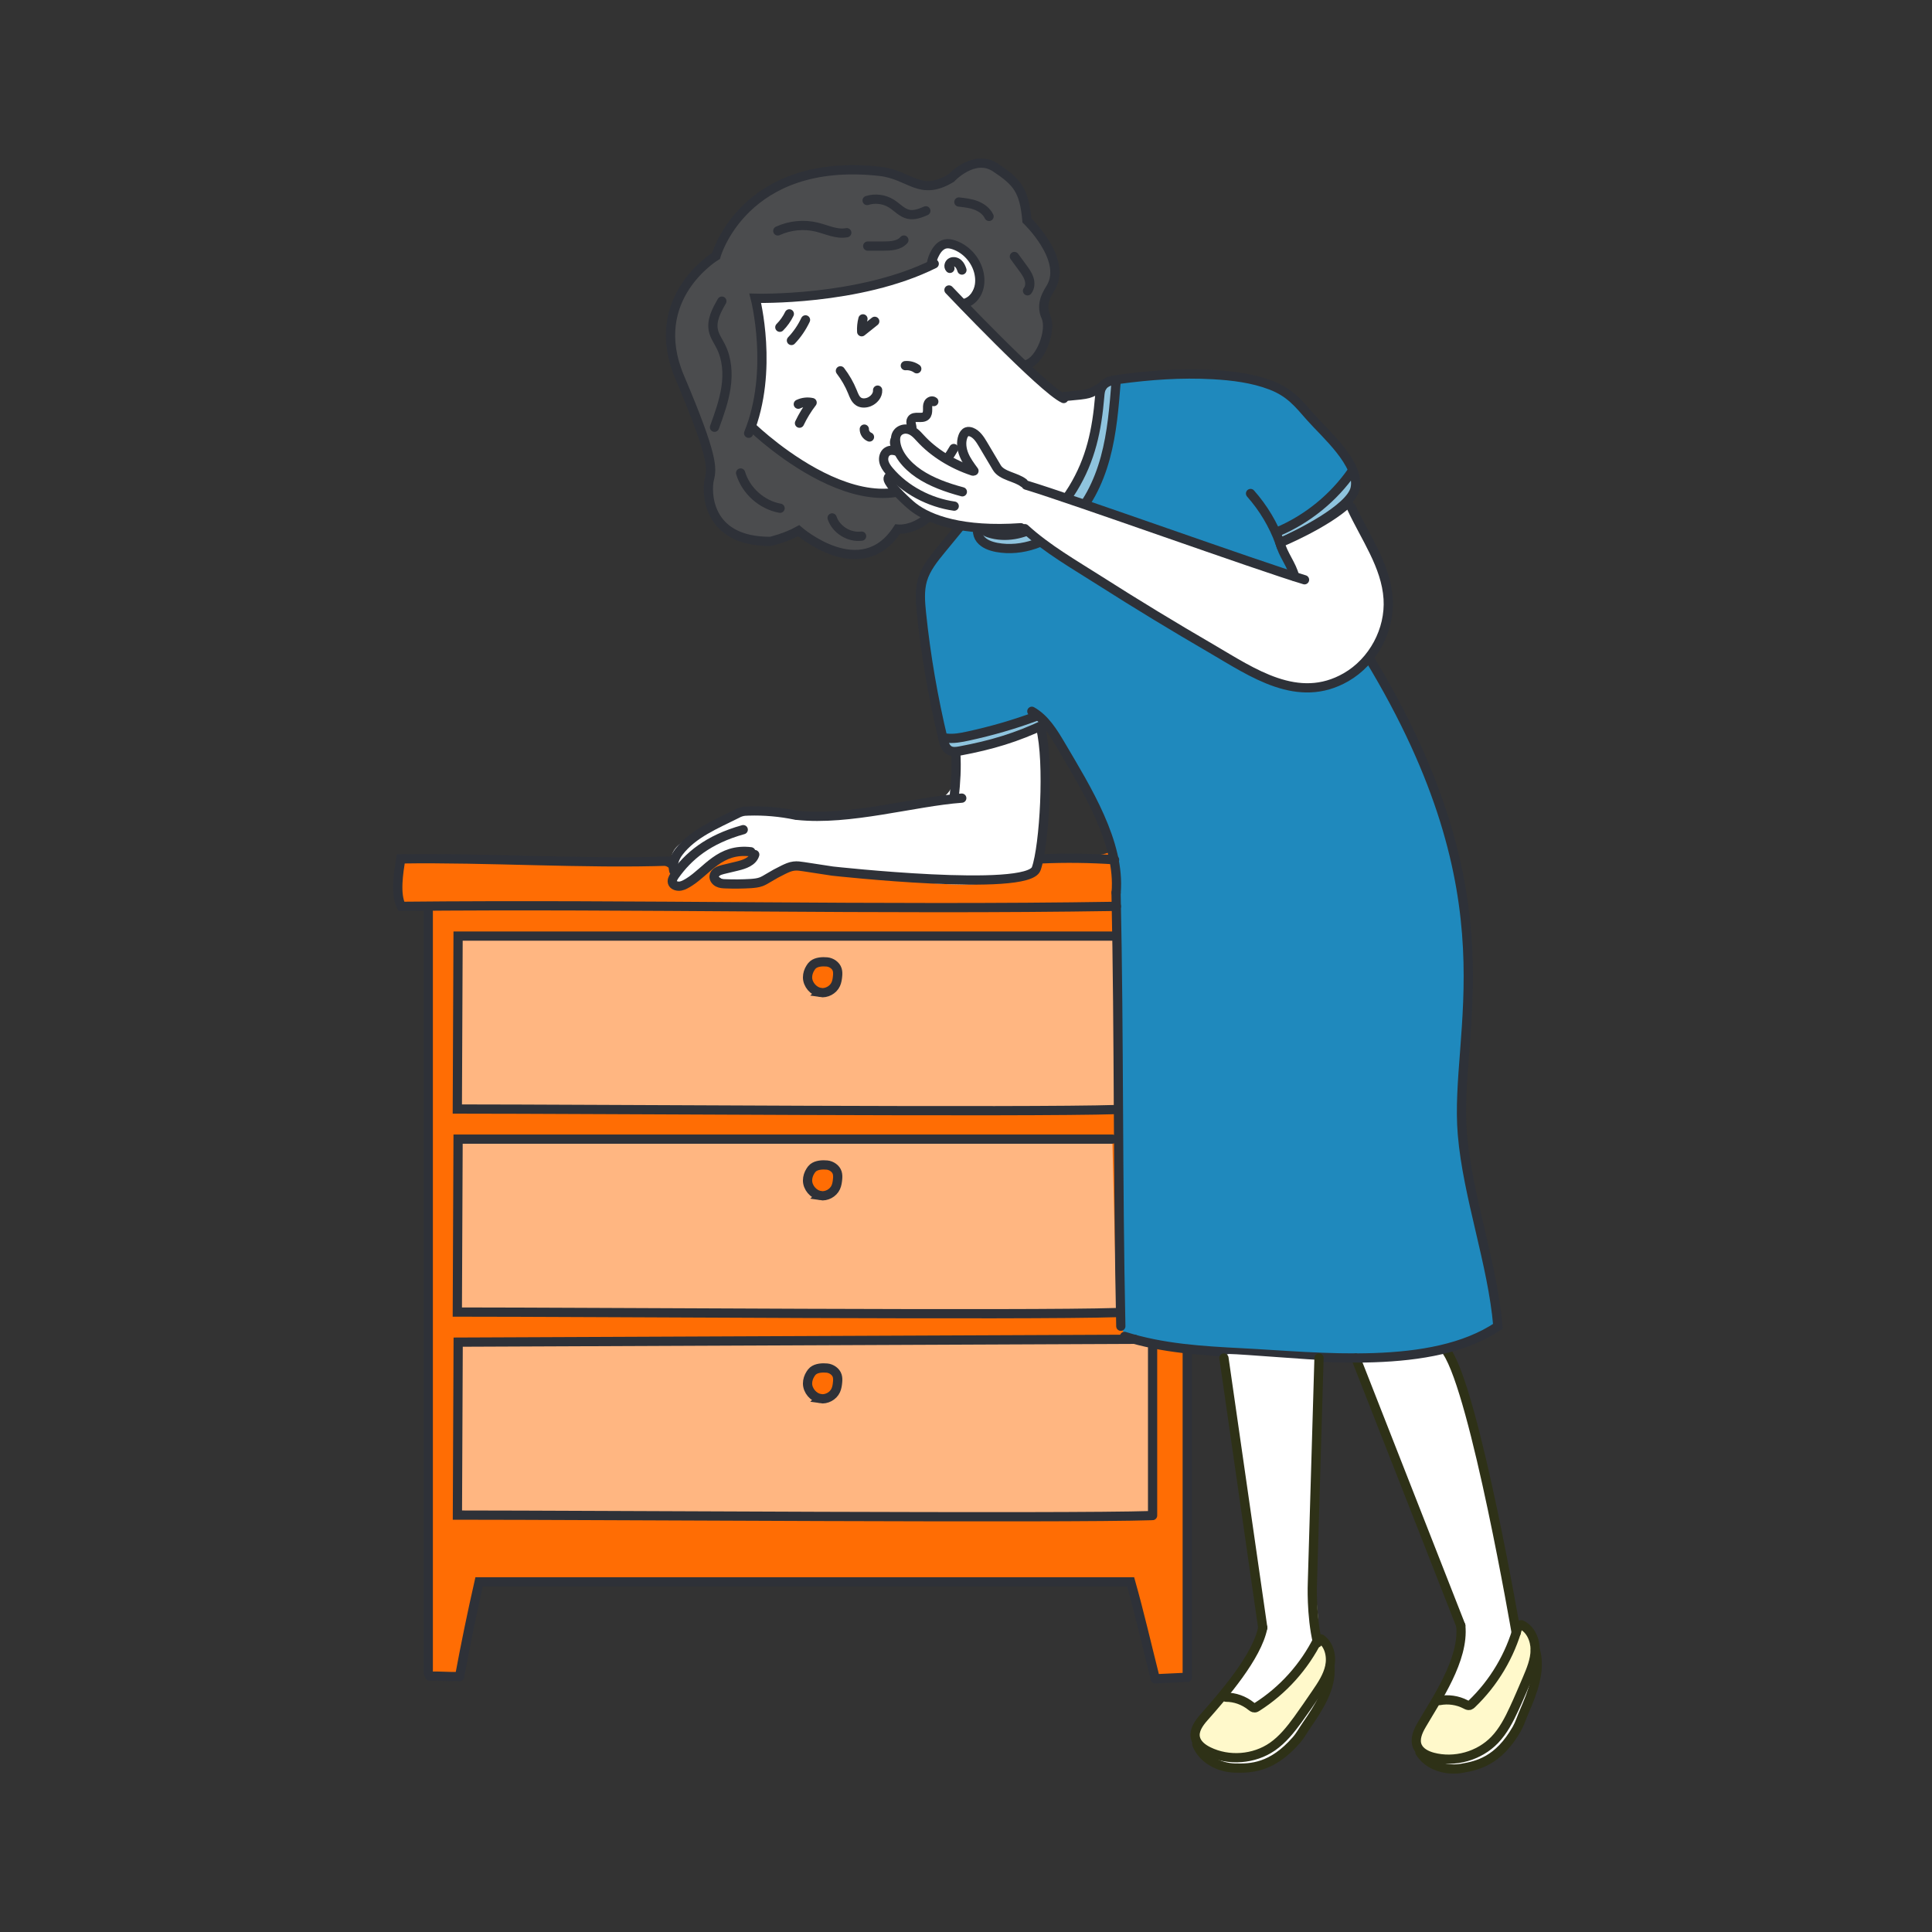 <?xml version="1.0" encoding="UTF-8"?>
<svg id="_圖層_2" data-name="圖層 2" xmlns="http://www.w3.org/2000/svg" viewBox="0 0 228 228">
  <rect x="0" y="0" width="228" height="228" fill="#333333" stroke="none"/>
  <g id="_圖層_1-2" data-name="圖層 1">
    <g>
      <g>
        <path d="M48.76,101.42c-.59-.01-1.27,0-1.65.46-.21.25-.28.57-.35.89-.24,1.21-.34,2.53.26,3.61.6,1.08,2.32,1.3,3.29.55.81,4.36.44,9.23.23,13.66-.47,10.4-.48,20.65.21,31.04.13,2.05-.29,4.37-.16,6.42.06.89.16,1.78.18,2.68.03.98-.03,1.97-.09,2.95-.11,1.88-.23,3.77-.34,5.65-.19,3.15.14,6.69.14,9.85,0,4.57-.3,9.42.04,13.98.11,1.41.27,2.82.5,4.22,1.03.07,2.06.13,3.09.2,1.03-3.41.7-6.95,2.26-10.16.1-.21-.04-.72.16-.85.23-.16.53-.17.8-.18,6.61-.17,13.23-.11,19.83.2,5.06.23,10.15.61,15.17-.03,7.1-.9,15.84.12,22.99.43,4.4.19,7.19-.04,11.6-.06,2.16-.01,4.31-.13,6.47-.24-.07,0,1.54,5.04,1.66,5.47.25.91.2,1.95.4,2.89.2.99.49,1.97.86,2.92,1.33.05,2.66.04,3.99-.05-.25-1.82-.51-3.67-.33-5.5.1-1.03.34-2.04.42-3.07.07-.94.01-1.88-.03-2.83-.09-2.07-.09-4.15-.1-6.23,0-1.31-.35-2.49-.37-3.79-.02-1.22.31-2.41.45-3.62.38-3.15-.44-6.32-.42-9.49,0-1.43.19-2.86.07-4.28-1.04-.1-2.08-.2-3.13-.31-.94-.09-1.96.03-2.82-.43-.83-.45-1.47-1.24-1.67-2.17-.11-.51-.09-1.03-.08-1.54.05-1.92.08-3.84.08-5.75.01-4.79-.42-9.63-.36-14.43.05-4,.18-7.93.22-11.94.04-3.79-.29-7.57-.37-11.35-.08-3.58-.1-7.12-.92-10.63-.96.44-2.05.4-3.1.37-1.54-.05-3.07-.06-4.61-.04-.22,0-.45,0-.64.11-.61.32-.4,1.39-1.17,1.85-.51.31-1.12.41-1.72.48-8.28,1.08-16.64-.55-24.96-1.21-.51-.04-1.04-.08-1.54.03-.64.14-1.2.5-1.78.8-1.73.91-3.72,1.32-5.67,1.18-.35-.02-.72-.08-.98-.3-.26-.23-.34-.69-.07-.91.15-.13.37-.14.57-.15.92-.08,1.82-.41,2.57-.95.4-.29.79-.84.48-1.23-.11-.13-.28-.2-.44-.25-1.49-.43-3.03.5-4.19,1.54-1.16,1.04-2.27,2.28-3.79,2.63-.18.04-.4.06-.51-.09-.1-.13-.06-.31-.02-.47.53-2.8-3.67-1.9-5.36-1.94-2.78-.06-5.56-.13-8.34-.19-5.64-.13-11.27-.26-16.91-.38Z" style="fill: #ff6d04;"/>
        <path d="M131.76,154.9c-10.29.34-62.32-.06-77.78-.06l.09-20.41h77.2l.5,20.46Z" style="fill: #ffb681;"/>
        <path d="M131.26,158.39H54.06l-.09,20.41c15.47,0,71.63.4,81.92.06l.12-20.46h-4.75Z" style="fill: #ffb681;"/>
        <path d="M61.26,110.34c-2.45,0-4.92-.02-7.34.41.11,8.15-.49,13.21.05,20.13,17.92,0,35.14.61,53.05.61,8.15,0,16.3,0,24.43-.57.13-4.48.27-8.95.4-13.43.04-1.34.73-5.65-.33-6.65-1.03-.96-5.08-.25-6.43-.26-5.16-.02-10.31-.04-15.47-.06-10.31-.04-20.62-.08-30.94-.12-5.81-.02-11.61-.04-17.42-.07Z" style="fill: #ffb681;"/>
        <path d="M158.14,57.82c-.34.46-.66.94-1.05,1.35-1.5,1.59-3.79,2.13-5.53,3.45-.16.12-.32.26-.4.45-.08.19-.04.44.13.54.14.09.32.05.48.01,1.01-.27,1.93-.78,2.84-1.29,1.01-.57,2.02-1.14,2.98-1.79.78-.53,1.54-1.15,1.98-1.98.22-.42.35-.89.37-1.36.03-.5-.08-1.23-.53-1.54-.39.77-.75,1.46-1.27,2.17Z" style="fill: #8fc4de;"/>
        <path d="M117.34,86.41c-.76.1-1.54.09-2.3.14-1.04.08-2.06.28-3.09.48-.11.02-.23.05-.32.12-.14.12-.17.33-.13.51.1.41.5.69.91.77.41.08.84,0,1.25-.07,1.02-.18,2.04-.37,3.06-.55.71-.13,1.42-.26,2.13-.43,1.02-.25,2.02-.6,3.02-.96.26-.09.54-.2.73-.4.19-.2.28-.54.12-.77-.5-.72-1.77.07-2.3.28-.99.4-2.01.74-3.08.87Z" style="fill: #8fc4de;"/>
        <path d="M131.78,44.62c2.91.31,5.83-.43,8.76-.49,2.27-.04,4.53.32,6.77.68.94.15,1.89.31,2.76.69.72.32,1.37.78,1.99,1.27,2.78,2.18,5.19,4.84,7.06,7.84.17.27.34.57.28.88-.04.22-.18.41-.33.58-1.85,2.2-4.27,3.82-6.58,5.53-.67.49-1.39,1.08-1.52,1.9-.23,1.37,1.27,2.5,1.31,3.89-5.09-1.46-10.13-3.04-15.14-4.76-.63,0-1.55-.51-2.16-.7-.73-.23-1.46-.47-2.19-.71-1.39-.48-2.77-.96-4.13-1.51-.14-.06-.28-.12-.38-.23-.14-.16-.15-.4-.08-.6.07-.2.2-.37.34-.53.57-.67.97-1.22,1.17-2.09.23-1.01.46-2.02.67-3.04.15-.71,1.51-8.59,1.4-8.6Z" style="fill: #1f89bd;"/>
        <path d="M113.16,62.3c-.7,2.29-3.42,3.42-4.34,5.63-.54,1.28-.39,2.73-.21,4.1.65,5,1.63,9.95,2.92,14.82,3.14-.42,6.26-1.03,9.32-1.84,1.76-.47,2.13,0,3.27,1.27,1.06,1.19,2,2.48,2.84,3.83,1.69,2.72,2.97,5.69,3.98,8.72.62,1.84,1.15,3.74,1.23,5.68.12,3.08-.93,6.19-.35,9.22.9,4.72-.22,10.1.11,14.89.16,2.26.39,4.51.48,6.77.27,6.76-.63,13.58-.15,20.33.05.78.2,1.66.85,2.08.3.2.67.26,1.03.32,6.5,1.1,13.22,1.9,19.8,2.29,6.98.41,14.09-.11,20.71-2.38.44-.15.89-.32,1.2-.67.44-.5.47-1.22.46-1.88-.13-6.04-2.08-11.88-2.99-17.86-.66-4.29-1.03-8.78-.63-13.08.35-3.79.25-7.58.39-11.37.15-3.86-.15-7.74-.88-11.53-.25-1.29-.55-2.57-.97-3.81-.44-1.32-1.01-2.59-1.58-3.85-1.84-4.09-3.57-8.24-5.51-12.28-.35-.73-.55-1.52-.95-2.23-.26-.46-.8-1.42-1.43-1.31-.71.12-1.27,1.26-1.92,1.59-1.16.6-2.52.76-3.78.93-.74.1-1.49.21-2.24.22-4.03.08-7.78-2.46-11.24-4.24-2.65-1.36-4.91-3.09-7.35-4.58-4.17-2.54-8.37-4.99-12.38-8.12-.51.09-1.56.34-2.07.43-.54.09-1.08.18-1.62.12-1.07-.13-1.96-.83-2.86-1.43-.9-.6-2.09-1.07-3.13-.77Z" style="fill: #1f89bd;"/>
        <g>
          <path d="M111.52,93.93c-.72.56-1.66.76-2.56.94-2.54.49-5.1.93-7.66,1.31-1.98.29-3.99.56-5.97.32-2.17-.26-4.29-1.11-6.46-.88-1.63.17-3.13.95-4.59,1.7-.87.45-1.74.91-2.61,1.36-1.14.59-2.43,1.42-2.45,2.7-.02.94.69,1.94.23,2.76.45.27,1.02.02,1.47-.25,1.25-.78,2.34-1.8,3.63-2.5,1.29-.7,2.91-1.05,4.22-.39-.42,1.58-3.44.92-3.94,2.48,1.12.9,2.74.89,4.13.5,1.39-.39,2.68-1.09,4.08-1.44,2.16-.54,4.43-.2,6.62.17,6.65,1.12,13.48,2.53,20.05,1.01.92-.21,1.92-.55,2.4-1.36.23-.39.32-.85.4-1.3.86-4.96.95-10.05.25-15.04.13.96-7.94,1.84-8.69,2.23-1.97,1.01-.7,4.22-2.57,5.68Z" style="fill: #fff;"/>
          <path d="M127.57,55.04c-.44,1.29-.93,2.6-1.86,3.59-.38.4-.82.74-1.27,1.07-.74.55-1.49,1.08-2.24,1.61-.72.5-1.46.98-2.29,1.25-1.01.32-2.09.29-3.15.31-.24,0-.49.01-.71.13-.21.11-.38.36-.31.6.06.19.24.31.41.4,1.79.93,4.22.66,6-.12.16-.07.31-.14.46-.23.44-.28.71-.68,1.18-.91.56-.27,1.11-.55,1.64-.87.69-.4,1.8-.85,2.29-1.5.56-.75,1.13-1.51,1.46-2.38.11-.29.19-.58.32-.86.16-.36.45-.62.63-.95.22-.41.29-.98.41-1.44.26-.98.48-1.96.66-2.95.35-1.95.55-3.93.6-5.91,0-.32-.03-.7-.31-.85-1.45-.78-1.96,3.43-2.11,4.03-.53,2.02-1.13,4.02-1.8,5.99Z" style="fill: #8fc4de;"/>
          <path d="M155.31,160.16c.08,0,.16.01.21.07.05.05.06.13.06.2.31,7.13.04,14.29-.8,21.38-.22,1.87-.48,3.75-.43,5.63.05,1.79.4,3.55.67,5.32.05.34.1.69.02,1.03-.08.32-.27.6-.47.86-1.63,2.24-3.53,4.3-5.64,6.09-.19.16-.4.33-.65.36-.21.02-.41-.05-.6-.13l-3.15-1.21c.22-.57.78-.92,1.25-1.31,1.47-1.21,2.3-3.05,2.63-4.93.33-1.87.21-3.79.04-5.69-.68-7.74-2.07-15.4-3.45-23.05-.24-1.34-.51-2.69-.73-4.03-.29-1.79.93-1.23,2.37-1.14,2.89.18,5.77.35,8.66.53Z" style="fill: #fff;"/>
          <g>
            <path d="M176.51,178.84c.56,2.75,1.05,5.52,1.45,8.31.16,1.09.3,2.18.59,3.24.77,2.81-.37,4.39-1.92,6.7-.31.46-.64.91-.87,1.42-.15.33-.26.68-.48.96-.21.28-.51.48-.81.67-.32.21-.64.42-.96.63-.07.04-.14.09-.22.11-.11.02-.22,0-.33-.03-.98-.26-1.99-.4-3-.42.45-1.18.9-2.35,1.35-3.53.5-1.32.89-2.81.95-4.23.03-.66-.01-1.32-.2-1.95-.13-.44-.33-.86-.53-1.28-.94-1.97-1.43-4.13-2.35-6.08-1-2.11-1.93-4.26-2.85-6.41-.4-.93-.81-1.86-1.16-2.81-1.69-4.52-2.33-9.52-5.09-13.47,3.33-.64,6.75-.81,10.12-1.15.19-.02.39-.04.57.03.25.09.42.31.57.54.74,1.14,1.12,2.46,1.48,3.77,1.38,4.96,2.65,9.96,3.68,15Z" style="fill: #fff;"/>
            <path d="M180.25,198.3c-.44,1.58-1.16,3.08-2.12,4.41-.17.23-.34.46-.49.7-.27.45-.44.95-.71,1.4-.63,1.07-1.72,1.79-2.83,2.34-.45.22-.91.42-1.4.53-1.04.25-2.13.1-3.17-.1-.11-.02-.23-.04-.34,0-.11.04-.19.17-.14.27.03.05.08.09.13.12,1.03.6,2.31.49,3.5.35,1.23-.14,2.51-.3,3.52-1,.29-.2.55-.45.81-.69.41-.38.82-.76,1.23-1.14.37-.35,1.79-2.99,2.1-3.96.26-.78.61-1.54.81-2.34.14-.56.32-1.61-.05-2.12-.45-.64-.76.89-.85,1.22Z" style="fill: #fff;"/>
            <path d="M176.88,197.12c-.58.83-1.17,1.66-1.79,2.47-.39.51-.82,1.03-1.42,1.25-.74.28-1.56.04-2.34-.1s-1.7-.14-2.22.45c-.18.21-.29.47-.4.72-.49,1.16-.99,2.32-1.48,3.48-.05.13-.11.26-.09.39.02.13.11.24.2.34.65.69,1.59,1.05,2.53,1.15.94.1,1.89-.05,2.82-.23,1-.2,2.03-.45,2.86-1.04,1.07-.75,1.72-1.94,2.33-3.08.27-.51.54-1.01.82-1.52.76-1.41,1.52-2.83,2.07-4.33.37-1.02.65-2.14.32-3.17-.2-.62-.62-1.16-1.16-1.51-.12-.08-.27-.19-.41-.22-.29-.08-.21-.11-.32.14-.13.29-.13.71-.22,1.02-.43,1.4-1.28,2.63-2.11,3.81Z" style="fill: #fff9cb;"/>
            <path d="M170.77,159.53c3.33,5,8.16,33.15,8.16,33.15" style="fill: none; stroke: #2e3117; stroke-linecap: round; stroke-miterlimit: 10; stroke-width: 1.09px;"/>
            <line x1="160" y1="160.26" x2="172.39" y2="191.84" style="fill: none; stroke: #2e3117; stroke-linecap: round; stroke-miterlimit: 10; stroke-width: 1.09px;"/>
            <path d="M172.39,191.84c.41,4-2.85,8.68-4.6,11.69-.46.78-.88,1.73-.52,2.56.31.7,1.08,1.08,1.82,1.28,2.56.68,5.47-.13,7.3-2.04,1.01-1.05,1.69-2.37,2.3-3.69.53-1.14,1.02-2.31,1.52-3.47.47-1.11.95-2.25.96-3.45.01-1.2-.55-2.49-1.64-2.98" style="fill: none; stroke: #2e3117; stroke-linecap: round; stroke-miterlimit: 10; stroke-width: 1.09px;"/>
            <path d="M169.87,200.69c1.04-.2,2.15-.04,3.09.45.15.08.31.16.47.12.09-.03.17-.1.24-.16,2.63-2.51,4.55-5.75,5.5-9.25" style="fill: none; stroke: #2e3117; stroke-linecap: round; stroke-miterlimit: 10; stroke-width: 1.09px;"/>
            <path d="M167.57,206.79c.99,1.6,3.1,2.21,4.95,1.89,1.85-.32,4.31-.86,6.47-4.63.36-.63.57-1.33.86-1.99,1-2.33,2.03-4.89,1.34-7.33" style="fill: none; stroke: #2e3117; stroke-linecap: round; stroke-miterlimit: 10; stroke-width: 1.09px;"/>
          </g>
          <path d="M131.71,105.35c.37,17.33.19,33.83.56,51.16" style="fill: none; stroke: #2e3138; stroke-linecap: round; stroke-miterlimit: 10; stroke-width: 1.09px;"/>
          <path d="M132.71,157.71c4.47,1.42,9.16,1.7,13.81,1.94,9.14.46,22.45,2.11,30.25-3.13-.62-7.36-3.57-15.29-4.19-22.64-1.04-12.26,6.35-27.63-11.03-56.27" style="fill: none; stroke: #2e3138; stroke-linecap: round; stroke-miterlimit: 10; stroke-width: 1.09px;"/>
          <g>
            <path d="M106.78,32.43c.21-.08.42-.18.65-.29.61-.32,1.3-.48,1.82-.95.84-.74,1.1-2.13,2.15-2.52.53-.19,1.12-.06,1.62.18,1.14.55,2,1.67,2.21,2.92.22,1.25-.2,2.59-1.09,3.49-.13.14-.29.29-.28.48.01.14.11.26.21.36,2.3,2.44,4.61,4.88,6.91,7.33.45.48.91.96,1.4,1.41.59.54,1.23,1.01,1.88,1.47.21.15.69.62.94.65.24.02.39-.21.6-.29.33-.12.76-.13,1.11-.19.81-.13,1.63-.27,2.44-.4.09-.02.19-.03.27.01.15.08.15.29.14.45-.07.83-.14,1.66-.22,2.48-.12,1.33-.24,2.68-.6,3.97-.38,1.35-1.13,2.8-2.01,3.9-.64.8-1.05,1.75-1.53,2.65-.55,1.01-1.22,1.58-2.1,2.32-.27.23-.54.45-.85.62-.66.35-1.44.38-2.19.38-1.28-.01-2.57-.13-3.84-.33-.6-.1-.79-.31-.6-.86.21-.61.52-1.2.78-1.79.09-.21.18-.44.08-.65-.07-.15-.22-.24-.36-.32-1.87-1.07-3.74-2.13-5.61-3.2-1.83,1.38-4.22,2.49-6.51,2.53-1.87.03-3.67-.62-5.42-1.26-1.09-.4-2.18-.8-3.27-1.2-2.81-1.03-4.7-3.5-6.93-5.5,1.92-4.56,1-9.62.63-14.55-.01-.17-.02-.35.07-.49.1-.15.28-.21.46-.24.9-.2,1.83-.09,2.75-.04,1.95.11,3.92.2,5.85-.17.86-.16,1.71-.4,2.55-.65,1.59-.46,3.17-.91,4.76-1.37.41-.12.77-.22,1.12-.36Z" style="fill: #fff;"/>
            <path d="M114.14,35.77c1.28,1.66,2.74,3.17,4.19,4.68.91.95,1.83,1.9,2.91,2.65,1.03-1.16,1.79-2.55,2.21-4.05.11-.38.19-.77.15-1.16-.05-.41-.23-.79-.31-1.2-.28-1.41.73-2.74.87-4.17.12-1.17-.36-2.32-.94-3.33-.58-1.02-1.29-1.97-1.72-3.07-1.04-2.63-1.65-5.35-4.66-6.38-.56-.19-1.16-.3-1.74-.22-.9.13-1.67.69-2.47,1.13-.98.54-2.29,1.09-3.43,1.05-1.16-.03-2.13-.56-3.19-.95-.63-.23-1.3-.34-1.96-.46-1.4-.24-2.82-.48-4.24-.44-1.55.04-3.06.41-4.57.78-1.76.43-3.55.88-5.05,1.89-1.56,1.06-2.66,2.66-3.72,4.22-.98,1.44-1.64,2.97-2.82,4.26-.51.56-1.1,1.05-1.63,1.6-2.72,2.81-3.6,7.26-2.16,10.9.41,1.03.98,1.99,1.36,3.03.58,1.57.7,3.3,1.38,4.83.22.51.51.99.7,1.51.16.44.25.91.31,1.38.15,1.2.08,2.43-.21,3.61-.59,2.46,2.09,5.08,4.53,5.71,1.81.47,3.71-.08,5.48-.67.25-.08.51-.17.7-.35-.15-.02-.29-.07-.42-.14,1.51,1.25,3.24,2.23,5.1,2.86.52.18,1.06.33,1.61.35.94.03,1.84-.32,2.69-.72,1.27-.59,2.59-1.4,3.07-2.72,1.07.19,2.18-.24,3.03-.91.85-.68,1.49-1.58,2.08-2.49.44-.67.86-1.56.39-2.21-.38-.52-1.16-.55-1.75-.31-.59.25-1.07.7-1.6,1.05-1,.64-2.22.89-3.41.89-1.19,0-2.37-.23-3.53-.49-1.43-.31-2.85-.65-4.19-1.25-.89-.4-1.73-.9-2.5-1.5-1.74-1.36-3.41-2.4-5.03-3.9-.21-.19-.42-.39-.52-.65-.13-.33-.07-.71,0-1.06.24-1.33.52-2.65.72-3.98.51-3.39.48-6.9-.54-10.17,1.38.32,2.83.16,4.23-.01,4.39-.55,8.76-1.27,13.1-2.16,1.11-.23,2.33-.55,2.92-1.52.39-.65.42-1.51.93-2.08.48-.54,1.29-.68,1.99-.49.69.19,1.28.65,1.78,1.17.79.82,1.43,1.85,1.48,2.99.05,1.14-.47,2.39-1.58,2.68Z" style="fill: #4b4c4e;"/>
            <path d="M121.16,43.02c1.62-.44,3-4.04,2.27-5.64-.72-1.6.28-2.9.64-3.54,1.83-3.34-2.88-7.83-2.88-7.83-.32-3.59-1.18-4.56-3.71-6.24-2.53-1.68-5.24,1.25-5.24,1.25-3.71,2.23-4.82-.4-8.42-.8-16.07-1.77-19.32,9.98-19.32,9.98,0,0-8.27,4.94-4.28,14.34,3.99,9.4,3.82,10.74,3.49,12.03-.32,1.29-.49,7.36,7.22,7.32,0,0,1.77-.4,3.32-1.26,0,0,7.39,6.45,11.68-.19,0,0,3.14.39,5.37-3.68" style="fill: none; stroke: #2e3138; stroke-linecap: round; stroke-miterlimit: 10; stroke-width: 1.09px;"/>
            <path d="M88.35,51.13c3-7.37.78-15.93.78-15.93,0,0,12.23.36,21.12-4.07" style="fill: none; stroke: #2e3138; stroke-linecap: round; stroke-miterlimit: 10; stroke-width: 1.09px;"/>
            <path d="M109.91,31.19c.07-.48.23-.94.47-1.36.26-.48.66-.93,1.19-1.04.33-.07.67,0,.98.1,1.61.53,2.85,2.05,3.05,3.73.08.66,0,1.34-.3,1.93s-.82,1.08-1.46,1.25" style="fill: none; stroke: #2e3138; stroke-linecap: round; stroke-miterlimit: 10; stroke-width: 1.09px;"/>
            <path d="M88.85,50.51s16.16,15.61,23.71,2.42" style="fill: none; stroke: #2e3138; stroke-linecap: round; stroke-miterlimit: 10; stroke-width: 1.09px;"/>
            <path d="M111.99,34.22s11.13,11.74,13.54,12.81" style="fill: none; stroke: #2e3138; stroke-linecap: round; stroke-miterlimit: 10; stroke-width: 1.09px;"/>
            <path d="M93.15,37.04c-.28.58-.66,1.12-1.12,1.58" style="fill: none; stroke: #2e3138; stroke-linecap: round; stroke-miterlimit: 10; stroke-width: 1.09px;"/>
            <path d="M95.06,37.75c-.42.89-.98,1.72-1.66,2.43" style="fill: none; stroke: #2e3138; stroke-linecap: round; stroke-miterlimit: 10; stroke-width: 1.09px;"/>
            <path d="M99.18,43.76c.58.76,1.06,1.59,1.42,2.48.17.43.34.9.73,1.15.36.23.83.2,1.22.05.57-.23,1.06-.78,1.02-1.4" style="fill: none; stroke: #2e3138; stroke-linecap: round; stroke-miterlimit: 10; stroke-width: 1.09px;"/>
            <path d="M106.84,43.15c.47-.04.96.09,1.35.37" style="fill: none; stroke: #2e3138; stroke-linecap: round; stroke-miterlimit: 10; stroke-width: 1.09px;"/>
            <line x1="110.97" y1="56.06" x2="116.84" y2="59.47" style="fill: none; stroke: #2e3138; stroke-linecap: round; stroke-miterlimit: 10; stroke-width: 1.09px;"/>
            <path d="M112.1,31.67c-.21-.21-.09-.61.18-.73s.6-.03.81.17c.22.2.34.48.43.76" style="fill: none; stroke: #2e3138; stroke-linecap: round; stroke-miterlimit: 10; stroke-width: 1.09px;"/>
            <path d="M102,50.64c-.01.39.24.78.61.93" style="fill: none; stroke: #2e3138; stroke-linecap: round; stroke-miterlimit: 10; stroke-width: 1.09px;"/>
            <path d="M101.84,37.63c-.13.5-.18,1.01-.15,1.52.51-.41,1.03-.82,1.54-1.23" style="fill: none; stroke: #2e3138; stroke-linecap: round; stroke-linejoin: round; stroke-width: 1.09px;"/>
            <path d="M94.21,47.7c.5-.24,1.08-.31,1.63-.19-.58.75-1.08,1.57-1.49,2.43" style="fill: none; stroke: #2e3138; stroke-linecap: round; stroke-linejoin: round; stroke-width: 1.09px;"/>
            <path d="M106.24,52.97c-.34-.04-.63-.33-.67-.67s.17-.69.49-.81c.31-.12.66-.03.98-.13.34-.11.59-.45.58-.81,0-.35-.23-.74-.04-1.04.31-.51,1.23-.02,1.67-.43.19-.17.22-.46.22-.72,0-.26-.03-.53.09-.76.12-.23.44-.38.64-.21" style="fill: none; stroke: #2e3138; stroke-linecap: round; stroke-linejoin: round; stroke-width: 1.09px;"/>
            <path d="M91.79,27.25c1.44-.66,3.1-.82,4.63-.44,1.17.29,2.33.88,3.51.65" style="fill: none; stroke: #2e3138; stroke-linecap: round; stroke-miterlimit: 10; stroke-width: 1.09px;"/>
            <path d="M102.4,29.04c.61,0,1.23,0,1.84,0,.87,0,1.86-.05,2.43-.71" style="fill: none; stroke: #2e3138; stroke-linecap: round; stroke-miterlimit: 10; stroke-width: 1.09px;"/>
            <path d="M102.33,23.66c.95-.3,2.03-.16,2.87.37.67.42,1.23,1.09,2.01,1.26.69.15,1.4-.13,2.05-.41" style="fill: none; stroke: #2e3138; stroke-linecap: round; stroke-miterlimit: 10; stroke-width: 1.09px;"/>
            <path d="M113.16,23.84c.68.08,1.38.15,2.02.4.64.24,1.24.68,1.54,1.3" style="fill: none; stroke: #2e3138; stroke-linecap: round; stroke-miterlimit: 10; stroke-width: 1.09px;"/>
            <path d="M119.71,30.27c.33.45.66.9.99,1.35.29.4.59.81.74,1.28.15.47.13,1.03-.18,1.42" style="fill: none; stroke: #2e3138; stroke-linecap: round; stroke-miterlimit: 10; stroke-width: 1.09px;"/>
            <path d="M98.2,61.12c.48,1.4,2.01,2.34,3.48,2.15" style="fill: none; stroke: #2e3138; stroke-linecap: round; stroke-miterlimit: 10; stroke-width: 1.09px;"/>
            <path d="M87.4,55.82c.63,2.1,2.5,3.77,4.66,4.16" style="fill: none; stroke: #2e3138; stroke-linecap: round; stroke-miterlimit: 10; stroke-width: 1.09px;"/>
            <path d="M85.19,35.54c-.62,1.07-1.26,2.26-1,3.47.15.69.58,1.27.89,1.9.73,1.47.84,3.18.6,4.8-.24,1.62-.8,3.17-1.36,4.71" style="fill: none; stroke: #2e3138; stroke-linecap: round; stroke-miterlimit: 10; stroke-width: 1.09px;"/>
          </g>
          <path d="M125.63,46.79c3.26-.3,2.75-.24,4.43-1.15" style="fill: none; stroke: #2e3138; stroke-linecap: round; stroke-miterlimit: 10; stroke-width: 1.09px;"/>
          <path d="M116.86,59.38c-.25.65-.37,1.3-.55,1.97-.19.75-.55,1.24.42,1.55,1.92.61,4.07.17,5.79-.88,1.72-1.04,3.05-2.64,4.1-4.35,2.12-3.48,2.82-6.91,3.16-10.9.03-.39.07-.79.28-1.12.39-.63,1.22-.79,1.95-.88,3.72-.5,7.36-.77,11.13-.56,2.32.13,4.7.42,6.88,1.26,2.19.85,3.17,2.08,4.63,3.75,1.67,1.91,5.92,5.54,5.27,8.43-.55,2.42-6.8,5.49-8.87,6.4-.78-2.13-1.96-4.11-3.47-5.81" style="fill: none; stroke: #2e3138; stroke-linecap: round; stroke-miterlimit: 10; stroke-width: 1.09px;"/>
          <g>
            <path d="M122.81,85.88c1.03,4.05.43,13.98-.52,16.64-1.01,2.83-24.04.28-24.04.28-1.13-.17-2.27-.34-3.4-.52-.39-.06-.78-.12-1.17-.07-.43.05-.84.24-1.23.43-.6.29-1.19.61-1.76.96-.28.17-.56.34-.87.46-.39.14-.8.18-1.22.21-1,.06-1.99.07-2.99.03-.3-.01-.61-.03-.88-.17-.27-.14-.49-.42-.46-.72.04-.47.6-.69,1.06-.8.56-.13,1.12-.27,1.67-.4.84-.2,1.82-.53,2.07-1.36" style="fill: none; stroke: #2e3138; stroke-linecap: round; stroke-miterlimit: 10; stroke-width: 1.09px;"/>
            <path d="M113.5,94.19c-5.64.41-13.24,2.69-19.42,2.03" style="fill: none; stroke: #2e3138; stroke-linecap: round; stroke-miterlimit: 10; stroke-width: 1.09px;"/>
            <path d="M93.9,96.2c-1.82-.38-3.71-.55-5.58-.49-.29,0-.59.02-.87.11-.18.05-.34.13-.5.22-2.5,1.25-5.17,2.33-6.83,4.49-.5.65-.8,1.45-.61,2.22" style="fill: none; stroke: #2e3138; stroke-linecap: round; stroke-miterlimit: 10; stroke-width: 1.09px;"/>
            <path d="M112.59,94.19c.21-1.95.31-3.48.2-5.44" style="fill: none; stroke: #2e3138; stroke-linecap: round; stroke-miterlimit: 10; stroke-width: 1.09px;"/>
            <path d="M87.71,97.91c-4.19,1.17-6.48,3.14-8.09,5.4-.2.29-.39.64-.22.94.16.28.59.38.94.31.35-.07.65-.26.95-.44,2.15-1.33,3.66-4.05,7.32-3.6" style="fill: none; stroke: #2e3138; stroke-linecap: round; stroke-miterlimit: 10; stroke-width: 1.09px;"/>
          </g>
          <path d="M115.58,59.37c-1.49,1.81-2.98,3.62-4.47,5.44-.91,1.11-1.85,2.26-2.25,3.64-.36,1.25-.25,2.58-.12,3.87.52,5.03,1.38,10.02,2.56,14.93.12.5.28,1.04.73,1.3.38.21.84.15,1.26.07,3.7-.69,6.69-1.58,10.09-3.2" style="fill: none; stroke: #2e3138; stroke-linecap: round; stroke-miterlimit: 10; stroke-width: 1.09px;"/>
          <path d="M115.8,61.66c-.59.44-.56,1.4-.1,1.97.46.57,1.2.83,1.92.97,3,.56,6.15-.65,8.39-2.72,2.24-2.07,3.63-4.92,4.43-7.86.8-2.94,1.04-6,1.28-9.04" style="fill: none; stroke: #2e3138; stroke-linecap: round; stroke-miterlimit: 10; stroke-width: 1.09px;"/>
          <path d="M111.62,87.1c.88.12,1.78-.05,2.65-.24,2.72-.59,5.4-1.36,8.01-2.33" style="fill: none; stroke: #2e3138; stroke-linecap: round; stroke-miterlimit: 10; stroke-width: 1.09px;"/>
          <path d="M150.79,62.75c3.52-1.5,6.6-4.01,8.78-7.15" style="fill: none; stroke: #2e3138; stroke-linecap: round; stroke-miterlimit: 10; stroke-width: 1.09px;"/>
          <path d="M155.32,199.98c-.74,1.47-1.74,2.8-2.95,3.91-.21.19-.43.38-.62.59-.35.39-.62.84-.97,1.24-.82.93-2.03,1.42-3.23,1.74-.48.13-.98.23-1.48.25-1.07.04-2.1-.32-3.09-.72-.11-.04-.22-.09-.33-.07s-.22.13-.19.24c.01.06.06.1.1.14.89.79,2.17.93,3.36,1.03,1.23.1,2.52.2,3.65-.29.33-.14.63-.33.93-.52.47-.29.95-.59,1.42-.88.43-.27,2.34-2.59,2.84-3.47.41-.72.9-1.39,1.25-2.13.24-.52.63-1.51.37-2.09-.32-.71-.91.72-1.07,1.04Z" style="fill: #fff;"/>
          <path d="M155.24,180.12c0,.07-.01.14-.02.21-.09.99-.42,1.92-.55,2.88-.12.89.18,1.9.31,2.8.3,2.11.58,4.23.63,6.37,0,.37.15.65.03,1.01-.21.62-.53,1.19-.91,1.73-.78,1.1-1.77,2.02-2.73,2.97-.39.39-.81.77-1.13,1.22-.21.29-.39.61-.66.85-.26.23-.6.37-.92.5-.36.14-.71.28-1.07.43-.07.03-.15.06-.23.06-.11,0-.22-.05-.32-.1-.91-.44-1.87-.78-2.86-1,.67-1.07,1.34-2.13,2.01-3.2.82-1.31,1.75-2.55,1.84-4.16.06-1.1-.14-2.2-.31-3.29-.43-2.75-.43-5.5-.71-8.24-.13-1.25-.71-2.45-.86-3.72-.16-1.33-.18-2.68-.3-4.02-.39-4.39-1.91-8.66-1.89-13.06,0-.17.01-.36.14-.47.11-.1.28-.11.43-.1,1.13,0,10.67.78,10.66.68.05,1.82-.14,3.63-.4,5.43-.2,1.37-.09,2.61-.16,3.97-.18,3.42.25,6.86-.03,10.27Z" style="fill: #fff;"/>
          <path d="M152.25,198.16c-.73.7-1.47,1.4-2.23,2.07-.48.42-1.01.85-1.64.95-.78.12-1.54-.27-2.27-.56-.73-.29-1.64-.47-2.26,0-.22.17-.38.4-.54.63-.71,1.04-1.42,2.08-2.13,3.12-.08.11-.16.23-.16.37,0,.13.06.26.13.37.5.81,1.36,1.34,2.26,1.62s1.87.32,2.81.33c1.02,0,2.08-.05,3.01-.46,1.19-.52,2.06-1.56,2.89-2.57.37-.44.73-.89,1.1-1.33,1.02-1.24,2.04-2.48,2.88-3.85.57-.92,1.06-1.97.93-3.05-.07-.64-.38-1.25-.84-1.71-.1-.1-.23-.24-.36-.3-.27-.13-.19-.15-.34.07-.19.26-.26.67-.42.96-.69,1.29-1.77,2.33-2.82,3.33Z" style="fill: #fff9cb;"/>
          <path d="M155.66,160.26l-.78,26.53s-.17,3.81.61,7.08" style="fill: none; stroke: #2e3117; stroke-linecap: round; stroke-miterlimit: 10; stroke-width: 1.09px;"/>
          <line x1="144.44" y1="160.26" x2="149.02" y2="192.09" style="fill: none; stroke: #2e3117; stroke-linecap: round; stroke-miterlimit: 10; stroke-width: 1.09px;"/>
          <path d="M149.02,192.09c-.67,3.42-4.63,7.97-6.94,10.58-.6.68-1.2,1.53-1.01,2.41.16.75.85,1.27,1.54,1.61,2.38,1.17,5.39.94,7.56-.57,1.19-.83,2.12-1.99,2.98-3.17.74-1.02,1.45-2.06,2.16-3.1.68-.99,1.37-2.02,1.62-3.19.25-1.17-.05-2.55-1.03-3.24" style="fill: none; stroke: #2e3117; stroke-linecap: round; stroke-miterlimit: 10; stroke-width: 1.09px;"/>
          <path d="M144.68,200.29c1.06,0,2.12.38,2.95,1.05.13.1.27.22.44.21.1,0,.18-.06.27-.11,3.07-1.95,5.58-4.75,7.2-8" style="fill: none; stroke: #2e3117; stroke-linecap: round; stroke-miterlimit: 10; stroke-width: 1.09px;"/>
          <path d="M141.23,205.82c.66,1.76,2.61,2.78,4.49,2.83,1.88.05,4.39,0,7.25-3.28.48-.54.82-1.19,1.23-1.78,1.44-2.09,2.95-4.4,2.75-6.92" style="fill: none; stroke: #2e3117; stroke-linecap: round; stroke-miterlimit: 10; stroke-width: 1.09px;"/>
          <path d="M121.77,83.94c1.56.88,2.53,2.49,3.44,4.03,3,5.1,7.01,11.48,6.51,17.38" style="fill: none; stroke: #2e3138; stroke-linecap: round; stroke-miterlimit: 10; stroke-width: 1.09px;"/>
          <g>
            <path d="M105.79,52.15c.02.23.09.47,0,.68-.08.17-.25.27-.4.39-.75.63-.68,1.81-.34,2.72.68,1.83,2.16,3.29,3.87,4.24,1.71.95,3.64,1.43,5.56,1.76,1.28.22,2.58.37,3.87.46.68.05,1.37.08,2.02.28,1.15.37,2.05,1.23,2.96,2.01,2.66,2.26,5.75,3.88,8.8,5.54,2.7,1.47,5.37,3.05,8.11,4.49,2.09,1.1,4.09,2.34,6,3.72.83.6,1.66,1.23,2.58,1.69,1.44.71,2.87.88,4.42.68,1.51-.2,3.08.17,4.56-.3,1.61-.51,2.43-1.79,3.51-2.96,1-1.09,1.96-1.98,2.36-3.49.55-2.03-.05-4.18-.74-6.17-.66-1.92-1.4-3.81-2.22-5.66-.48-1.1-1.28-2.36-2.47-2.28-.65.05-1.19.51-1.71.91-1.01.79-2.13,1.45-3.31,1.96-.74.32-1.61.69-1.81,1.47-.29,1.13,1.07,2.14.95,3.3-6.06-.9-11.47-3.98-17.28-5.72-5.74-1.72-11.5-3.39-16.86-6.18-.23-.12-.46-.24-.64-.42-.36-.35-.47-.87-.64-1.35-.43-1.2-1.32-2.24-2.43-2.86-.16-.09-.33-.17-.51-.16-.36.02-.6.4-.65.75-.18,1.24,1.1,2.3,1.09,3.56,0,.1-2.25-.97-2.46-1.11-.85-.56-1.62-1.24-2.43-1.87-.91-.7-4.07-2.97-3.77-.09Z" style="fill: #fff;"/>
            <g>
              <path d="M110.83,56.21c-.93-.35-1.52-.66-2.29-1.29-.74-.61-1.53-1.19-2.42-1.57-.45-.19-.99-.33-1.4-.07-.37.23-.5.73-.42,1.15s.34.8.62,1.13c1.89,2.26,4.79,3.76,7.69,4.17" style="fill: none; stroke: #2e3138; stroke-linecap: round; stroke-linejoin: round; stroke-width: 1.09px;"/>
              <path d="M114.94,55.57c-.44-.6-.89-1.2-1.17-1.88-.28-.68-.39-1.47-.14-2.17.08-.23.23-.47.46-.56.18-.07.37-.03.55.03.62.24,1.01.85,1.35,1.42.55.93,1.1,1.85,1.65,2.78.58.98,2.26,1.09,3.15,1.79" style="fill: #fff; stroke: #2e3138; stroke-linecap: round; stroke-linejoin: round; stroke-width: 1.09px;"/>
              <path d="M114.79,55.59c-2.44-.81-4.64-2.19-6.18-3.88-.42-.46-.9-1-1.59-1.07-.46-.05-.89.15-1.1.44-.22.29-.26.64-.23.99.11,1.41,1.24,2.81,2.73,3.82,1.49,1.01,3.32,1.66,5.15,2.15" style="fill: #fff; stroke: #2e3138; stroke-linecap: round; stroke-linejoin: round; stroke-width: 1.09px;"/>
              <path d="M105.11,56.21c-.14-.05-.28.09-.3.23s.05.28.12.41c.43.8,2.11,2.42,2.83,2.98,1.92,1.5,5.82,2.93,12.71,2.45" style="fill: none; stroke: #2e3138; stroke-linecap: round; stroke-linejoin: round; stroke-width: 1.09px;"/>
              <path d="M120.95,62.39c2.62,2.4,5.87,4.25,8.85,6.15,4.33,2.76,8.73,5.43,13.17,8.01,4.85,2.83,10.22,6.63,15.88,3.37,3.2-1.84,5.2-5.57,4.97-9.25-.24-3.9-2.71-7.25-4.35-10.8" style="fill: none; stroke: #2e3138; stroke-linecap: round; stroke-linejoin: round; stroke-width: 1.09px;"/>
              <path d="M121.1,57.25c5.57,1.68,27.28,9.5,32.85,11.17" style="fill: none; stroke: #2e3138; stroke-linecap: round; stroke-linejoin: round; stroke-width: 1.09px;"/>
              <path d="M151.06,64.05s5.42-2.24,8.07-4.74" style="fill: none; stroke: #2e3138; stroke-linecap: round; stroke-linejoin: round; stroke-width: 1.09px;"/>
            </g>
            <path d="M151.06,64.05c.33,1.38,1.39,2.6,1.72,3.98" style="fill: none; stroke: #2e3138; stroke-linecap: round; stroke-linejoin: round; stroke-width: 1.09px;"/>
          </g>
          <path d="M79.12,101.62c-10.23.35-21.6-.42-31.83-.26-.25,1.62-.67,4.14.07,5.6,27.8-.28,56.21.45,84.39,0" style="fill: none; stroke: #2e3138; stroke-linecap: round; stroke-miterlimit: 10; stroke-width: 1.09px;"/>
          <line x1="50.54" y1="107.58" x2="50.54" y2="197.49" style="fill: none; stroke: #2e3138; stroke-linecap: round; stroke-miterlimit: 10; stroke-width: 1.09px;"/>
          <path d="M140.11,159.22v38.73" style="fill: none; stroke: #2e3138; stroke-linecap: round; stroke-miterlimit: 10; stroke-width: 1.09px;"/>
          <path d="M122.86,101.36c2.89-.13,5.78-.09,8.67.1" style="fill: none; stroke: #2e3138; stroke-linecap: round; stroke-miterlimit: 10; stroke-width: 1.09px;"/>
          <path d="M131.26,110.47H54.06l-.09,20.41c15.47,0,67.49.4,77.78.06" style="fill: none; stroke: #2e3138; stroke-linecap: round; stroke-miterlimit: 10; stroke-width: 1.09px;"/>
          <path d="M96.8,117.13c.73.12,1.52-.3,1.83-.98.14-.31.19-.66.22-1.01.02-.24.02-.48-.05-.71-.15-.5-.69-.86-1.2-.91-.53-.05-1.22-.02-1.65.33-.12.1-.22.23-.3.36-.22.34-.35.73-.35,1.13,0,.83.69,1.65,1.51,1.78Z" style="fill: #ff6d04; stroke: #2e3138; stroke-linecap: round; stroke-miterlimit: 10; stroke-width: 1.09px;"/>
          <path d="M131.26,134.43H54.06l-.09,20.41c15.47,0,67.49.4,77.78.06" style="fill: none; stroke: #2e3138; stroke-linecap: round; stroke-miterlimit: 10; stroke-width: 1.09px;"/>
          <path d="M96.8,141.1c.73.12,1.52-.3,1.83-.98.14-.31.19-.66.22-1.01.02-.24.02-.48-.05-.71-.15-.5-.69-.86-1.2-.91-.53-.05-1.22-.02-1.65.33-.12.1-.22.23-.3.36-.22.34-.35.73-.35,1.13,0,.83.69,1.65,1.51,1.78Z" style="fill: #ff6d04; stroke: #2e3138; stroke-linecap: round; stroke-miterlimit: 10; stroke-width: 1.09px;"/>
          <path d="M133.89,158.05l-79.82.34-.09,20.41c15.47,0,71.63.4,81.92.06" style="fill: none; stroke: #2e3138; stroke-linecap: round; stroke-miterlimit: 10; stroke-width: 1.09px;"/>
          <path d="M96.8,165.06c.73.12,1.52-.3,1.83-.98.14-.31.19-.66.22-1.01.02-.24.02-.48-.05-.71-.15-.5-.69-.86-1.2-.91-.53-.05-1.22-.02-1.65.33-.12.1-.22.23-.3.36-.22.34-.35.73-.35,1.13,0,.83.69,1.65,1.51,1.78Z" style="fill: #ff6d04; stroke: #2e3138; stroke-linecap: round; stroke-miterlimit: 10; stroke-width: 1.09px;"/>
          <line x1="136.02" y1="178.85" x2="136.02" y2="159.09" style="fill: none; stroke: #2e3138; stroke-linecap: round; stroke-miterlimit: 10; stroke-width: 1.09px;"/>
          <path d="M54.24,197.85c.69-3.74,1.46-7.46,2.3-11.17h76.89c1.04,3.68,1.92,7.52,2.89,11.36" style="fill: none; stroke: #2e3138; stroke-linecap: round; stroke-miterlimit: 10; stroke-width: 1.09px;"/>
          <path d="M136.32,198.12c1.26-.06,2.53-.12,3.79-.18" style="fill: none; stroke: #2e3138; stroke-linecap: round; stroke-miterlimit: 10; stroke-width: 1.09px;"/>
          <path d="M50.7,197.81c1.35-.04,2.19.08,3.54.04" style="fill: none; stroke: #2e3138; stroke-linecap: round; stroke-miterlimit: 10; stroke-width: 1.09px;"/>
        </g>
      </g>
      <rect width="228" height="228" style="fill: none;"/>
    </g>
  </g>
</svg>
